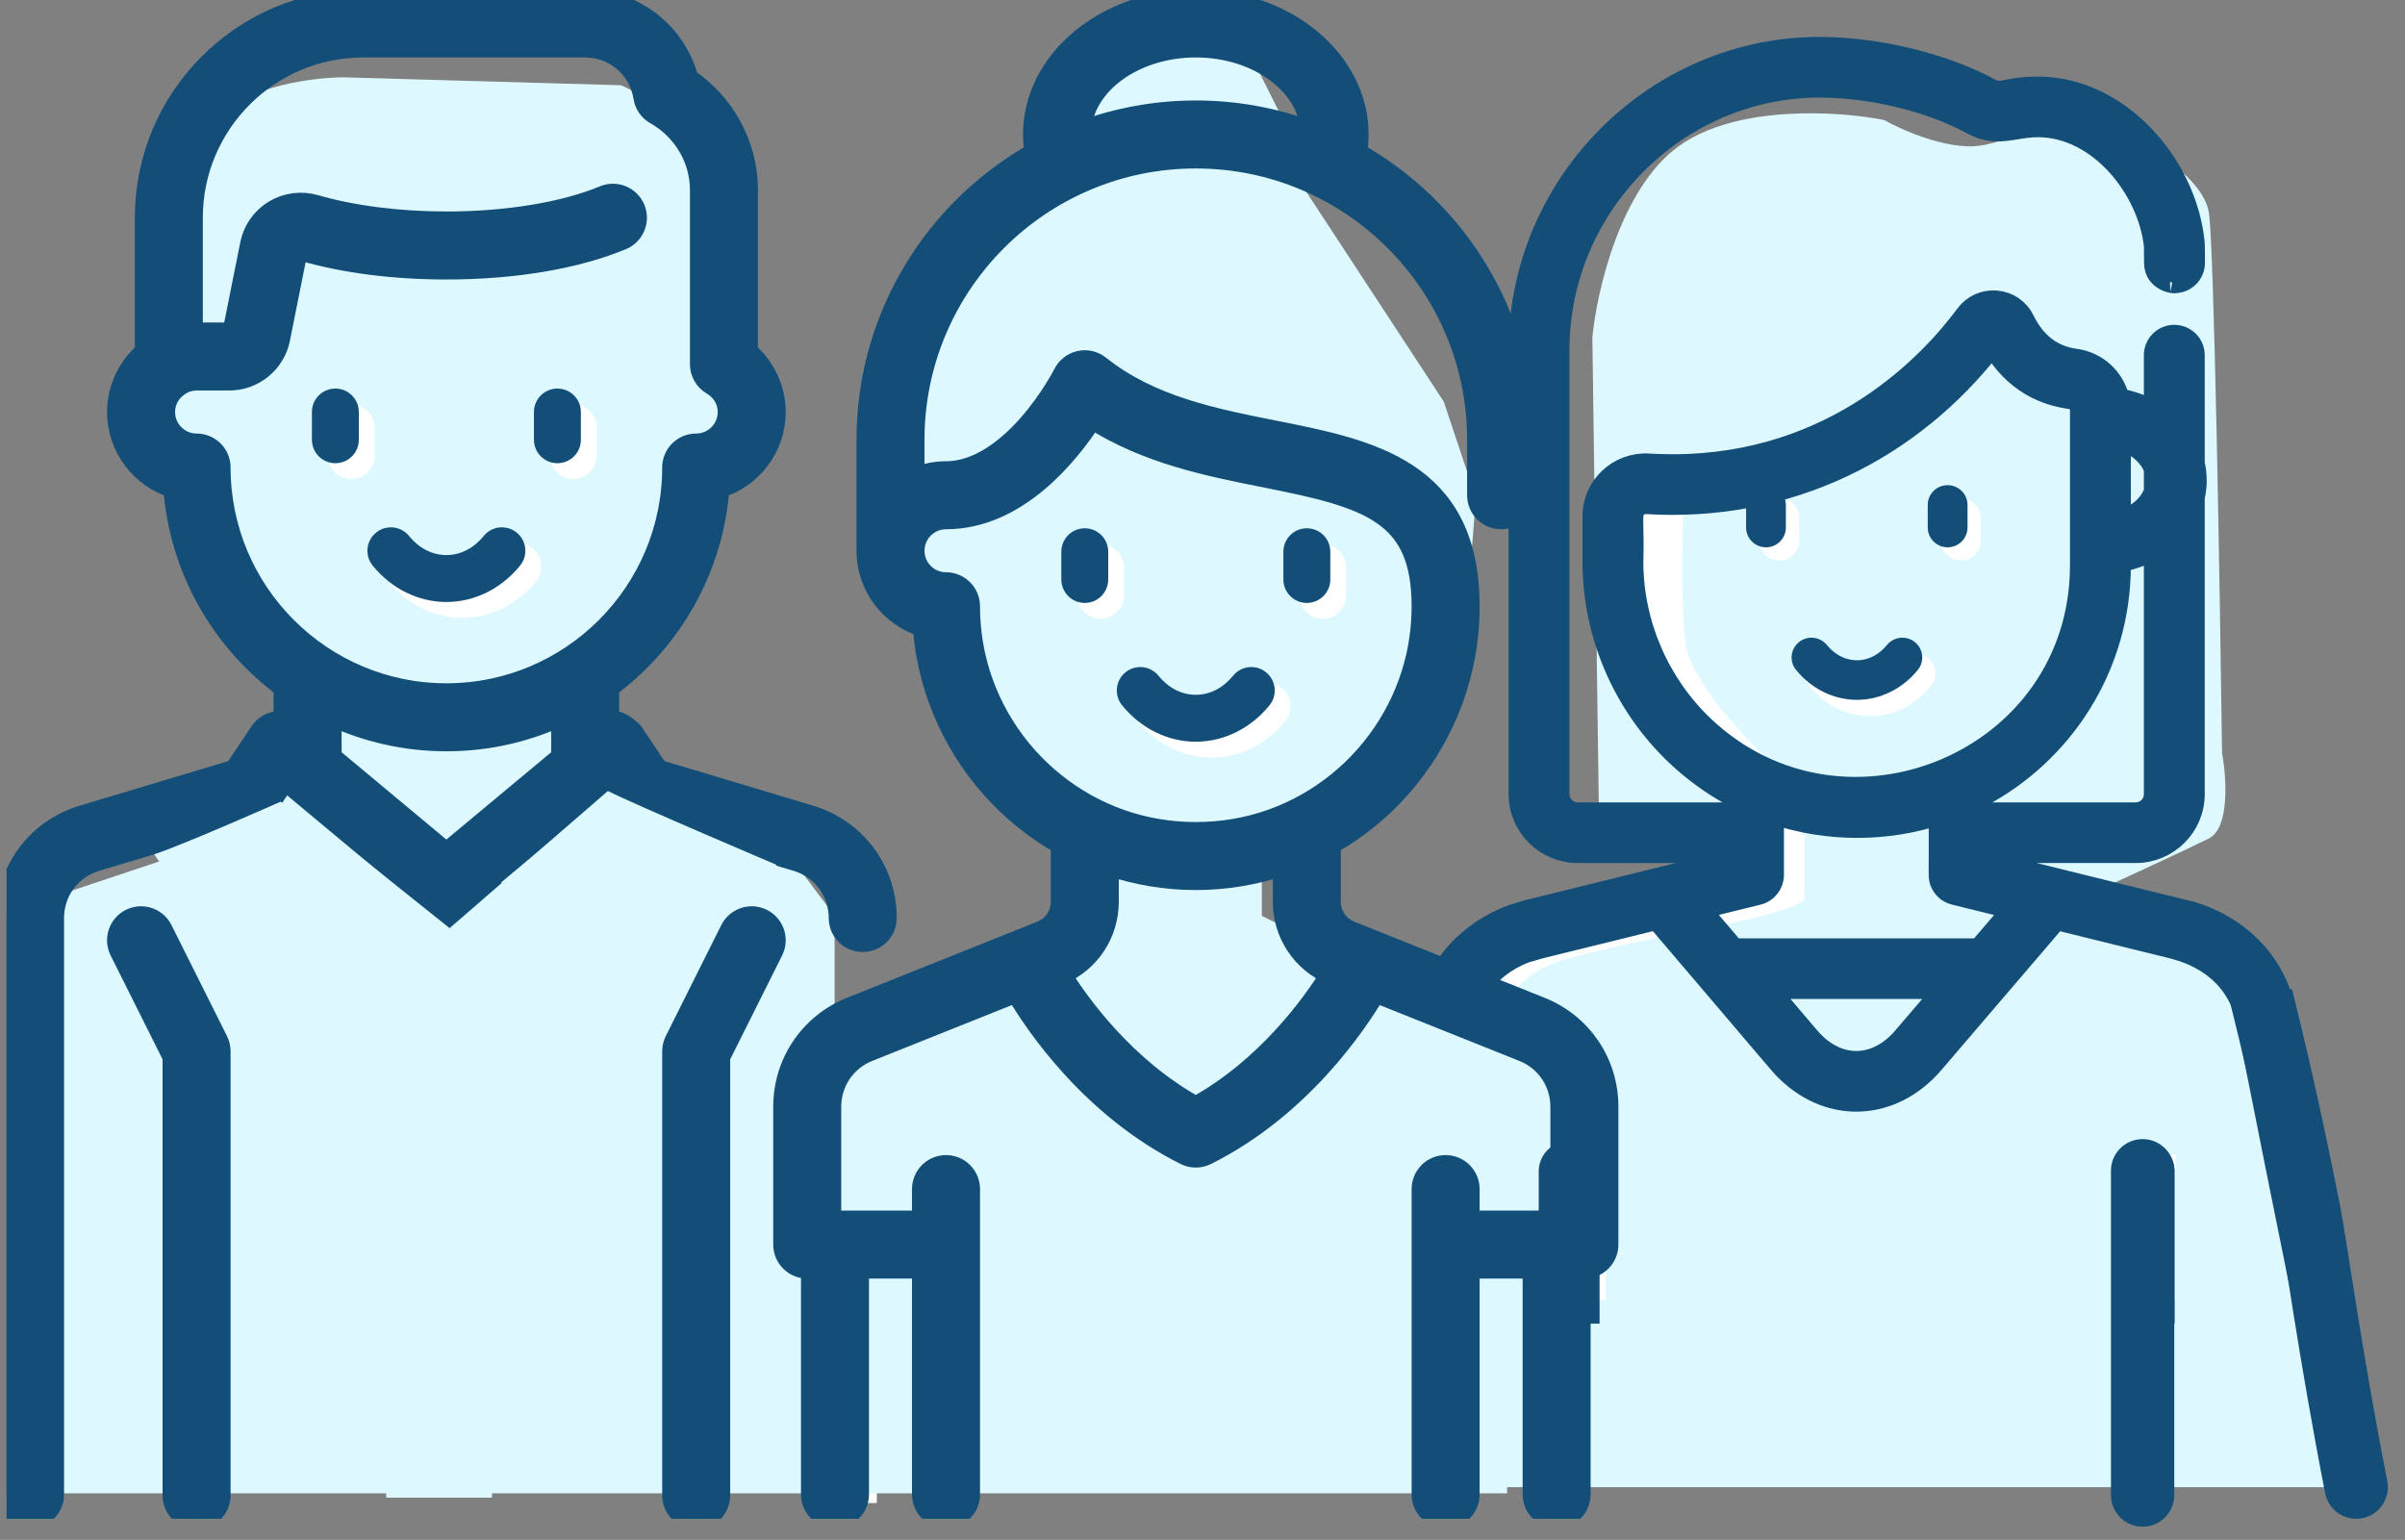 <svg width="114" height="73" viewBox="0 0 114 73" fill="none" xmlns="http://www.w3.org/2000/svg">
<rect x="0" y="0" width="114" height="73" fill="#808080" stroke="none"/>
<path d="M75.48 16L75.794 38.812H82.707V39.75L82.078 41L74.538 42.875C73.072 43.396 69.951 44.563 69.197 45.063C68.442 45.563 68.044 49.854 67.94 51.938L63.688 70.5H111.312C110.475 65.812 107.339 47.063 105.328 45.063C103.317 43.063 100.511 42.354 99.359 42.25C100.72 41.625 103.695 40.25 104.7 39.75C105.705 39.25 105.538 36.833 105.328 35.688C105.224 27.771 104.951 11.563 104.7 10.063C104.386 8.188 100.93 6.313 99.359 5.687C97.788 5.062 95.274 6.937 93.389 6.937C91.881 6.937 90.038 6.104 89.305 5.687C87.21 5.271 82.33 4.937 79.565 6.937C76.8 8.938 75.69 13.812 75.48 16Z" fill="#DDF9FF"/>
<path d="M76.109 54.75H74.852V61.625H76.109V54.75Z" fill="white"/>
<path d="M103.129 54.75H101.872V61.625H103.129V54.75Z" fill="white"/>
<path d="M68.568 61.625H65.426L68.568 47.25L71.081 44.125L80.821 41.625L83.021 39.438L82.392 36.313L78.622 32.25L76.423 27.875L77.051 22.25H79.879C79.774 24.021 79.627 28.125 79.879 30.375C80.13 32.625 83.754 36.104 85.534 37.563V42.563C85.534 43.063 81.973 43.813 80.193 44.125C79.565 44.229 77.554 44.625 74.537 45.375C71.521 46.125 70.977 48.188 71.081 49.125L68.568 61.625Z" fill="white"/>
<path d="M91.397 31.209C90.992 30.883 90.399 30.945 90.071 31.347C89.69 31.814 89.185 32.071 88.649 32.071C88.113 32.071 87.608 31.814 87.227 31.347C86.9 30.945 86.306 30.883 85.901 31.209C85.497 31.536 85.435 32.126 85.763 32.528C86.498 33.429 87.55 33.946 88.649 33.946C89.748 33.946 90.8 33.429 91.535 32.528C91.863 32.126 91.801 31.536 91.397 31.209Z" fill="white"/>
<path d="M84.338 23.625C83.817 23.625 83.395 24.045 83.395 24.563V25.634C83.395 26.152 83.817 26.571 84.338 26.571C84.858 26.571 85.28 26.152 85.28 25.634V24.563C85.28 24.045 84.858 23.625 84.338 23.625Z" fill="white"/>
<path d="M92.948 23.625C92.428 23.625 92.006 24.045 92.006 24.563V25.634C92.006 26.152 92.428 26.571 92.948 26.571C93.469 26.571 93.891 26.152 93.891 25.634V24.563C93.891 24.045 93.469 23.625 92.948 23.625Z" fill="white"/>
<path d="M90.768 30.44C90.364 30.114 89.77 30.176 89.442 30.578C89.062 31.045 88.557 31.302 88.021 31.302C87.485 31.302 86.98 31.045 86.599 30.578C86.271 30.176 85.677 30.114 85.273 30.44C84.869 30.767 84.807 31.357 85.135 31.759C85.87 32.66 86.921 33.177 88.021 33.177C89.12 33.177 90.172 32.66 90.906 31.759C91.234 31.357 91.172 30.767 90.768 30.44Z" fill="#124E78"/>
<path d="M83.709 23C83.189 23 82.767 23.42 82.767 23.938V25.009C82.767 25.526 83.189 25.946 83.709 25.946C84.23 25.946 84.652 25.526 84.652 25.009V23.938C84.652 23.42 84.23 23 83.709 23Z" fill="#124E78"/>
<path d="M92.32 23C91.799 23 91.377 23.42 91.377 23.938V25.009C91.377 25.526 91.799 25.946 92.32 25.946C92.841 25.946 93.263 25.526 93.263 25.009V23.938C93.263 23.42 92.841 23 92.32 23Z" fill="#124E78"/>
<path fill-rule="evenodd" clip-rule="evenodd" d="M103.537 43.152C103.753 43.197 107.549 43.99 108.374 48.101C109.548 54.075 110.233 57.41 110.632 59.354C111.029 61.287 111.144 61.843 111.175 62.25H109.274C109.175 61.559 108.704 59.483 106.525 48.468C105.986 45.783 103.664 45.138 103.121 44.987C103.066 44.972 103.029 44.962 103.014 44.955L97.475 43.589L91.653 50.391C89.715 52.656 86.769 52.797 84.705 50.794C84.671 50.762 84.645 50.736 84.618 50.71C84.359 50.453 84.138 50.157 78.529 43.584L72.969 44.955L72.315 45.147C71.416 45.487 69.88 46.365 69.458 48.468C67.277 59.496 66.808 61.572 66.709 62.25H64.812C64.822 62.126 64.836 62.001 64.854 61.874C64.854 61.872 64.854 61.87 64.854 61.87C64.856 61.85 64.861 61.83 67.609 48.101C68.215 45.084 70.423 43.847 71.685 43.379C71.706 43.371 71.727 43.364 71.748 43.358L72.455 43.15C72.468 43.147 72.481 43.143 72.493 43.14L82.175 40.753V40.413H74.785C73.254 40.413 72.009 39.175 72.009 37.653V16.584C72.009 8.685 78.507 2.2 86.334 2.25C89.049 2.265 92.2 3.041 94.362 4.227C94.634 4.376 94.827 4.339 95.175 4.271C95.479 4.212 95.902 4.13 96.599 4.13C100.425 4.13 103.624 7.76 104.003 11.489C104.017 11.628 104.017 12.191 104.017 12.41C104.017 12.43 104.017 12.447 104.017 12.46C104.018 12.978 103.596 13.398 103.075 13.398C103.16 13.436 102.133 13.367 102.132 12.462C102.131 11.86 102.127 11.702 102.125 11.663C101.846 8.984 99.512 6.005 96.599 6.005C96.216 6.005 95.878 6.06 95.557 6.112C94.878 6.221 94.271 6.319 93.451 5.869C91.544 4.823 88.747 4.138 86.323 4.126C86.302 4.125 86.28 4.125 86.258 4.125C79.494 4.125 73.895 9.754 73.895 16.584V37.653C73.895 38.141 74.294 38.538 74.785 38.538H82.175V37.759C81.198 37.234 80.282 36.577 79.452 35.788C76.948 33.411 75.512 30.073 75.512 26.63V24.475C75.512 23.051 76.72 21.915 78.15 22C78.173 22.001 78.203 22.003 78.241 22.005C78.428 22.015 78.789 22.034 79.283 22.034C87.062 22.035 91.567 17.115 93.187 14.921C93.525 14.464 94.064 14.222 94.634 14.273C95.203 14.325 95.692 14.66 95.942 15.172C96.476 16.264 97.293 16.889 98.372 17.03C99.406 17.166 100.222 17.938 100.443 18.915C101.056 19.02 101.624 19.232 102.122 19.527V16.837C102.122 16.319 102.544 15.899 103.065 15.899C103.585 15.899 104.007 16.319 104.007 16.837V21.977C104.132 22.501 104.132 23.046 104.007 23.569V37.653C104.007 39.175 102.762 40.413 101.232 40.413H93.808V40.753C103.477 43.137 103.501 43.142 103.524 43.149C103.524 43.149 103.526 43.15 103.528 43.15C103.528 43.15 103.531 43.151 103.537 43.152ZM100.695 62.25H102.58V55.531C102.58 55.013 102.158 54.593 101.637 54.593C101.117 54.593 100.695 55.013 100.695 55.531V62.25ZM73.437 62.25H75.322V55.531C75.322 55.013 74.9 54.593 74.38 54.593C73.859 54.593 73.437 55.013 73.437 55.531V62.25ZM102.122 22.236C101.899 21.599 101.292 21.082 100.505 20.85V24.696C101.292 24.463 101.899 23.947 102.122 23.31V22.236ZM100.505 26.62V26.793C100.505 31.573 97.805 35.735 93.808 37.813V38.538H101.232C101.723 38.538 102.122 38.141 102.122 37.653V26.018C101.641 26.304 101.094 26.512 100.505 26.62ZM77.397 26.629C77.397 29.563 78.621 32.406 80.754 34.431C87.39 40.731 98.62 36.123 98.62 26.793V19.446C98.62 19.166 98.407 18.927 98.126 18.89C97.001 18.743 95.483 18.18 94.448 16.373C90.61 21.321 84.796 24.277 78.037 23.872C77.861 23.862 77.705 23.925 77.589 24.034C77.379 24.231 77.383 24.403 77.397 25.043C77.406 25.399 77.417 25.9 77.397 26.629ZM85.755 49.168C87.066 50.706 88.904 50.71 90.218 49.175L92.201 46.858H83.788L85.755 49.168ZM82.191 44.983H93.806L95.43 43.085L92.638 42.397C92.323 42.319 92.078 42.089 91.975 41.796C91.918 41.633 91.918 41.597 91.922 40.887C91.925 40.448 91.929 39.75 91.922 38.604C89.394 39.428 86.655 39.437 84.061 38.577L84.061 41.478C84.061 41.909 83.766 42.293 83.345 42.397L80.571 43.081L82.191 44.983Z" fill="#124E78" stroke="#124E78"/>
<path d="M109.438 57.375L107.967 57.669L109.438 57.375ZM110.216 70.789C110.375 71.602 111.163 72.131 111.976 71.972C112.789 71.813 113.319 71.024 113.159 70.211L110.216 70.789ZM105.732 47.614C106.848 52.078 107.592 55.798 107.967 57.669L110.908 57.081C110.533 55.202 109.777 51.422 108.643 46.886L105.732 47.614ZM107.967 57.669C108.109 58.382 108.349 60.005 108.725 62.347C109.095 64.653 109.586 67.578 110.216 70.789L113.159 70.211C112.539 67.047 112.055 64.16 111.687 61.872C111.326 59.62 111.066 57.868 110.908 57.081L107.967 57.669Z" fill="#124E78"/>
<g clip-path="url(#clip0)">
<path d="M41.563 58.875V71.25H39.312V69V60.375L38.562 58.875L38.188 54.75L39.312 49.5L48.688 45.375L49.062 48C46.312 49 40.738 51.15 40.438 51.75C40.138 52.35 40.313 56.25 40.438 58.125L41.563 58.875Z" fill="white"/>
<path d="M1.312 44.541V70.791H71.438V59.541L72.562 58.416V55.041L71.812 49.416L59.812 43.416V40.416L60.938 38.541C62.062 38.041 64.838 36.666 66.938 35.166C69.037 33.666 69.812 26.791 69.938 23.541L68.438 19.041L61.312 8.166L60.938 5.916L59.062 2.166C57.312 2.041 53.438 1.866 51.938 2.166C50.438 2.466 50.062 5.291 50.062 6.666L51.938 7.416C49.688 8.791 44.812 12.516 43.312 16.416C41.812 20.316 42.938 22.291 43.688 22.791C43.562 23.416 43.312 24.966 43.312 26.166C43.312 27.366 44.562 27.916 45.188 28.041C45.188 28.666 45.562 30.666 47.062 33.666C48.562 36.666 50.438 39.416 51.188 40.416C51.312 41.291 51.487 43.491 51.188 45.291C50.888 47.091 48.562 47.541 47.438 47.541L46.312 46.041L39.562 48.291V43.416L37.312 40.416L29.062 37.041L27.562 33.666C28.688 32.916 31.087 30.891 31.688 28.791C32.288 26.691 32.188 23.916 32.062 22.791C32.938 22.541 34.763 21.591 35.062 19.791C35.362 17.991 34.438 16.791 33.938 16.416C33.812 14.416 33.562 9.966 33.562 8.166C33.562 6.366 30.812 4.666 29.438 4.041L16.312 3.666C14.938 3.666 11.812 4.041 10.312 5.541C8.812 7.041 8.438 8.916 8.438 9.666V15.666C8.812 15.916 9.412 16.491 8.812 16.791C8.062 17.166 7.688 19.041 7.688 20.166C7.688 21.066 8.687 21.541 9.188 21.666C9.188 22.166 9.488 23.991 10.688 27.291C11.887 30.591 13.938 32.916 14.812 33.666L14.438 37.791L12.938 37.416L9.938 41.541L8.812 40.416L3.188 42.291C2.812 42.416 1.988 42.741 1.688 43.041C1.387 43.341 1.312 44.166 1.312 44.541Z" fill="#DDF9FF"/>
<path d="M25.241 25.997C24.764 25.61 24.064 25.683 23.677 26.16C23.204 26.743 22.576 27.064 21.909 27.064C21.242 27.064 20.614 26.743 20.141 26.16C19.755 25.683 19.054 25.61 18.578 25.997C18.101 26.384 18.028 27.084 18.414 27.561C19.304 28.658 20.578 29.288 21.909 29.288C23.24 29.288 24.513 28.658 25.404 27.561C25.791 27.084 25.718 26.384 25.241 25.997Z" fill="white"/>
<path d="M60.763 32.621C60.286 32.234 59.586 32.307 59.199 32.784C58.727 33.367 58.099 33.688 57.431 33.688C56.764 33.688 56.137 33.367 55.664 32.784C55.277 32.307 54.577 32.234 54.1 32.621C53.623 33.008 53.55 33.708 53.937 34.185C54.827 35.282 56.101 35.912 57.432 35.912C58.763 35.912 60.036 35.282 60.926 34.185C61.313 33.708 61.24 33.008 60.763 32.621Z" fill="white"/>
<path d="M52.169 25.794C51.555 25.794 51.058 26.291 51.058 26.905V28.221C51.058 28.835 51.555 29.333 52.169 29.333C52.783 29.333 53.281 28.835 53.281 28.221V26.905C53.281 26.291 52.783 25.794 52.169 25.794Z" fill="white"/>
<path d="M62.696 25.794C62.082 25.794 61.584 26.291 61.584 26.905V28.221C61.584 28.835 62.082 29.333 62.696 29.333C63.31 29.333 63.808 28.835 63.808 28.221V26.905C63.808 26.291 63.31 25.794 62.696 25.794Z" fill="white"/>
<path d="M16.647 19.17C16.033 19.17 15.535 19.668 15.535 20.282V21.597C15.535 22.211 16.033 22.709 16.647 22.709C17.261 22.709 17.759 22.211 17.759 21.597V20.282C17.759 19.668 17.261 19.17 16.647 19.17Z" fill="white"/>
<path d="M27.172 19.17C26.558 19.17 26.06 19.668 26.06 20.282V21.597C26.06 22.211 26.558 22.709 27.172 22.709C27.786 22.709 28.284 22.211 28.284 21.597V20.282C28.284 19.668 27.786 19.17 27.172 19.17Z" fill="white"/>
<path d="M17.977 52.673H17.963C17.349 52.673 16.858 53.171 16.858 53.785C16.858 54.399 17.362 54.897 17.976 54.897C18.59 54.897 19.088 54.399 19.088 53.785C19.088 53.171 18.59 52.673 17.977 52.673Z" fill="white"/>
<path d="M17.977 57.935H17.963C17.349 57.935 16.858 58.433 16.858 59.047C16.858 59.661 17.362 60.159 17.976 60.159C18.59 60.159 19.088 59.661 19.088 59.047C19.088 58.433 18.59 57.935 17.977 57.935Z" fill="white"/>
<path d="M24.491 25.247C24.014 24.86 23.314 24.933 22.927 25.41C22.454 25.993 21.826 26.314 21.159 26.314C20.492 26.314 19.864 25.993 19.391 25.41C19.005 24.933 18.304 24.86 17.828 25.247C17.351 25.634 17.278 26.334 17.664 26.811C18.554 27.908 19.828 28.538 21.159 28.538C22.49 28.538 23.763 27.908 24.654 26.811C25.041 26.334 24.968 25.634 24.491 25.247Z" fill="#124E78"/>
<path d="M15.897 18.42C15.283 18.42 14.785 18.918 14.785 19.532V20.847C14.785 21.461 15.283 21.959 15.897 21.959C16.511 21.959 17.009 21.461 17.009 20.847V19.532C17.009 18.918 16.511 18.42 15.897 18.42Z" fill="#124E78"/>
<path d="M26.422 18.42C25.808 18.42 25.31 18.918 25.31 19.532V20.847C25.31 21.461 25.808 21.959 26.422 21.959C27.036 21.959 27.534 21.461 27.534 20.847V19.532C27.534 18.918 27.036 18.42 26.422 18.42Z" fill="#124E78"/>
<path d="M10.312 49.34L7.681 44.078C7.406 43.528 6.738 43.306 6.189 43.58C5.64 43.855 5.417 44.523 5.692 45.072L8.206 50.1V70.888C8.206 71.502 8.704 72 9.318 72C9.932 72 10.43 71.502 10.43 70.888V49.837C10.43 49.665 10.389 49.495 10.312 49.34Z" fill="#124E78" stroke="#124E78"/>
<path d="M36.129 43.58C35.58 43.306 34.912 43.528 34.637 44.078L32.006 49.34C31.929 49.495 31.889 49.665 31.889 49.837V70.888C31.889 71.502 32.386 72 33.001 72C33.614 72 34.112 71.502 34.112 70.888V50.1L36.626 45.072C36.901 44.523 36.678 43.855 36.129 43.58Z" fill="#124E78" stroke="#124E78"/>
<path d="M60.013 31.871C59.536 31.484 58.836 31.557 58.449 32.034C57.977 32.617 57.349 32.938 56.681 32.938C56.014 32.938 55.387 32.617 54.914 32.034C54.527 31.557 53.827 31.484 53.35 31.871C52.873 32.258 52.8 32.958 53.187 33.435C54.077 34.532 55.351 35.162 56.682 35.162C58.013 35.162 59.286 34.532 60.176 33.435C60.563 32.958 60.49 32.258 60.013 31.871Z" fill="#124E78"/>
<path d="M51.419 25.044C50.805 25.044 50.308 25.541 50.308 26.155V27.471C50.308 28.085 50.805 28.583 51.419 28.583C52.033 28.583 52.531 28.085 52.531 27.471V26.155C52.531 25.541 52.033 25.044 51.419 25.044Z" fill="#124E78"/>
<path d="M61.946 25.044C61.332 25.044 60.834 25.541 60.834 26.155V27.471C60.834 28.085 61.332 28.583 61.946 28.583C62.56 28.583 63.058 28.085 63.058 27.471V26.155C63.058 25.541 62.56 25.044 61.946 25.044Z" fill="#124E78"/>
<path d="M73.034 47.767L64.013 44.158C63.432 43.926 63.057 43.372 63.057 42.747V40.015C63.675 39.666 64.265 39.268 64.82 38.819C67.079 36.993 68.675 34.436 69.315 31.618C69.528 30.68 69.636 29.711 69.636 28.741C69.636 22.265 64.945 21.334 60.409 20.433C57.508 19.857 54.508 19.261 52.115 17.347C51.853 17.138 51.51 17.058 51.183 17.13C50.855 17.201 50.577 17.417 50.426 17.717C50.42 17.729 49.797 18.955 48.744 20.149C47.852 21.161 46.45 22.366 44.842 22.366C44.301 22.366 43.787 22.483 43.322 22.69V20.847C43.322 13.48 49.316 7.486 56.683 7.486C64.05 7.486 70.043 13.48 70.043 20.847V23.478C70.043 24.092 70.541 24.59 71.155 24.59C71.769 24.59 72.267 24.092 72.267 23.478V20.847C72.267 15.018 69.05 9.928 64.299 7.255C64.347 6.964 64.373 6.67 64.373 6.374C64.373 2.86 60.923 0 56.683 0C52.443 0 48.993 2.86 48.993 6.374C48.993 6.67 49.018 6.964 49.067 7.255C44.316 9.928 41.099 15.018 41.099 20.847V26.109C41.099 27.799 42.224 29.231 43.765 29.695C43.812 30.344 43.908 30.988 44.051 31.618C44.691 34.436 46.287 36.993 48.546 38.819C49.101 39.268 49.691 39.666 50.308 40.015V42.747C50.308 43.372 49.933 43.926 49.353 44.158L40.332 47.767C38.4 48.539 37.152 50.383 37.152 52.464V59.002C37.152 59.297 37.269 59.58 37.478 59.788C37.686 59.996 37.969 60.114 38.264 60.114C38.264 60.114 38.264 60.114 38.264 60.114H38.468V70.842C38.468 71.456 38.965 71.954 39.579 71.954C40.193 71.954 40.691 71.456 40.691 70.842V60.113H43.73V70.842C43.73 71.456 44.228 71.954 44.842 71.954C45.456 71.954 45.954 71.456 45.954 70.842V56.37C45.954 55.756 45.456 55.258 44.842 55.258C44.228 55.258 43.73 55.756 43.73 56.37V57.889H39.579C39.579 57.889 39.579 57.889 39.579 57.889H39.376V52.464C39.376 51.297 40.075 50.264 41.158 49.831L48.173 47.025C49.105 48.603 51.748 52.514 56.186 54.733C56.342 54.811 56.513 54.85 56.683 54.85C56.853 54.85 57.023 54.811 57.18 54.733C61.617 52.514 64.261 48.603 65.192 47.025L72.208 49.831C73.291 50.264 73.99 51.298 73.99 52.464V57.889H73.786H69.636V56.37C69.636 55.756 69.138 55.258 68.524 55.258C67.91 55.258 67.412 55.756 67.412 56.37V70.842C67.412 71.456 67.91 71.954 68.524 71.954C69.138 71.954 69.636 71.456 69.636 70.842V60.113H72.675V70.842C72.675 71.456 73.172 71.954 73.786 71.954C74.4 71.954 74.898 71.456 74.898 70.842V60.113H75.102C75.716 60.113 76.214 59.615 76.214 59.001V52.464C76.214 50.383 74.966 48.54 73.034 47.767ZM56.683 2.224C59.643 2.224 62.059 4.02 62.145 6.252C60.444 5.613 58.604 5.263 56.683 5.263C54.762 5.263 52.921 5.613 51.221 6.252C51.307 4.02 53.723 2.224 56.683 2.224ZM49.944 37.09C48.072 35.577 46.749 33.459 46.22 31.127C46.043 30.349 45.954 29.546 45.954 28.741C45.954 28.127 45.456 27.629 44.842 27.629C44.004 27.629 43.323 26.948 43.323 26.11C43.323 25.272 44.004 24.59 44.842 24.59C48.214 24.59 50.659 21.537 51.763 19.829C54.356 21.499 57.322 22.087 59.976 22.614C64.862 23.584 67.412 24.297 67.412 28.741C67.412 29.547 67.323 30.349 67.146 31.127C66.617 33.459 65.294 35.577 63.422 37.09C61.496 38.647 59.166 39.47 56.683 39.47C54.2 39.47 51.87 38.647 49.944 37.09ZM56.683 52.483C53.328 50.63 51.171 47.631 50.268 46.183C51.646 45.591 52.532 44.254 52.532 42.747V41.006C53.862 41.456 55.265 41.694 56.683 41.694C58.101 41.694 59.504 41.456 60.834 41.006V42.747C60.834 44.254 61.72 45.591 63.098 46.183C62.195 47.632 60.037 50.63 56.683 52.483Z" fill="#124E78" stroke="#124E78"/>
<path d="M38.401 38.674L31.181 36.508L29.978 34.703C29.978 34.703 29.525 34.265 29.213 34.22C29.091 34.202 28.968 34.206 28.849 34.228V32.576C31.799 30.392 33.794 26.99 34.077 23.117C35.618 22.654 36.743 21.222 36.743 19.532C36.743 18.438 36.252 17.402 35.428 16.697V9.007C35.428 6.898 34.36 4.926 32.61 3.745C32.025 1.546 30.053 0.001 27.738 0.001H17.212C11.521 0.001 6.891 4.631 6.891 10.322V16.697C6.067 17.402 5.575 18.438 5.575 19.532C5.575 21.222 6.701 22.654 8.241 23.117C8.524 26.99 10.52 30.392 13.469 32.576V34.227C13.35 34.205 13.228 34.202 13.106 34.22C12.793 34.265 12.515 34.441 12.34 34.703L11.137 36.508L3.917 38.674C1.761 39.321 0.312 41.268 0.312 43.519V70.843C0.312 71.457 0.81 71.955 1.424 71.955C2.038 71.955 2.536 71.457 2.536 70.843V43.519C2.536 42.258 3.348 41.166 4.557 40.804L9.523 39.314C9.533 39.544 9.614 39.772 9.766 39.961L14.232 45.544C14.713 46.145 15.414 46.459 16.125 46.459C16.632 46.459 17.144 46.299 17.584 45.969L20.047 44.122L19.812 70C19.812 70.614 20.198 66.5 20.812 66.5C21.427 66.5 22.271 70.114 22.271 69.5V44.122L24.735 45.969C25.174 46.299 25.686 46.459 26.193 46.459C26.904 46.459 27.606 46.145 28.087 45.544L32.553 39.961C32.704 39.772 32.785 39.544 32.795 39.314L37.762 40.804C38.97 41.166 39.782 42.258 39.782 43.519C39.782 44.133 40.28 44.631 40.894 44.631C41.508 44.631 42.006 44.133 42.006 43.519C42.006 41.268 40.557 39.321 38.401 38.674ZM10.43 22.163C10.43 21.549 9.932 21.052 9.318 21.052C8.48 21.052 7.799 20.37 7.799 19.532C7.799 18.993 8.084 18.505 8.562 18.227C8.586 18.212 8.609 18.195 8.632 18.179C8.844 18.072 9.078 18.012 9.318 18.012H10.871C12.024 18.012 13.025 17.192 13.251 16.061L14.06 12.017C14.072 11.96 14.101 11.917 14.148 11.889C14.184 11.867 14.245 11.846 14.327 11.87C16.302 12.446 18.665 12.75 21.159 12.75C24.361 12.75 27.316 12.252 29.482 11.348C30.048 11.112 30.316 10.461 30.079 9.894C29.843 9.327 29.192 9.06 28.625 9.296C26.752 10.078 24.031 10.526 21.159 10.526C18.905 10.526 16.7 10.245 14.95 9.735C14.29 9.542 13.578 9.634 12.995 9.987C12.419 10.336 12.012 10.917 11.88 11.581L11.071 15.625C11.052 15.72 10.968 15.789 10.871 15.789H9.318C9.25 15.789 9.182 15.792 9.114 15.796V10.322C9.114 5.857 12.747 2.225 17.212 2.225H27.738C29.132 2.225 30.304 3.23 30.524 4.614C30.577 4.949 30.78 5.242 31.076 5.409C32.389 6.149 33.204 7.528 33.204 9.007V17.266C33.204 17.662 33.414 18.027 33.757 18.227C34.234 18.505 34.52 18.993 34.52 19.532C34.52 20.37 33.838 21.052 33 21.052C32.386 21.052 31.888 21.549 31.888 22.163C31.888 28.079 27.075 32.892 21.159 32.892C15.243 32.892 10.43 28.079 10.43 22.163ZM16.25 44.191C16.161 44.257 16.038 44.241 15.968 44.155L12.01 39.207L13.504 36.966L19.367 41.852L16.25 44.191ZM21.159 40.451L15.693 35.896V33.903C17.355 34.68 19.207 35.116 21.159 35.116C23.112 35.116 24.964 34.68 26.626 33.903V35.896L21.159 40.451ZM26.35 44.155C26.281 44.242 26.158 44.257 26.069 44.191L22.951 41.852L28.814 36.966L30.308 39.207L26.35 44.155Z" fill="#124E78" stroke="#124E78"/>
<rect x="14.562" y="51" width="4.5" height="12.75" fill="#DDF9FF"/>
<path d="M13.312 38C13.312 38 8.812 40 7.312 40.5L12.312 48H17.312L18.312 71H23.312L24.312 56L27.312 50.5C29.812 47.167 36.812 41 36.812 41C36.812 41 30.146 38.167 28.812 37.5L21.312 44L16.312 40L14.812 40.5C14.646 39.333 13.312 38 13.312 38Z" fill="#DDF9FF"/>
</g>
<path d="M101.562 55.5V70.875" stroke="#124E78" stroke-width="3" stroke-linecap="round"/>
<defs>
<clipPath id="clip0">
<rect width="76.5" height="72" fill="white" transform="translate(0.312)"/>
</clipPath>
</defs>
</svg>
